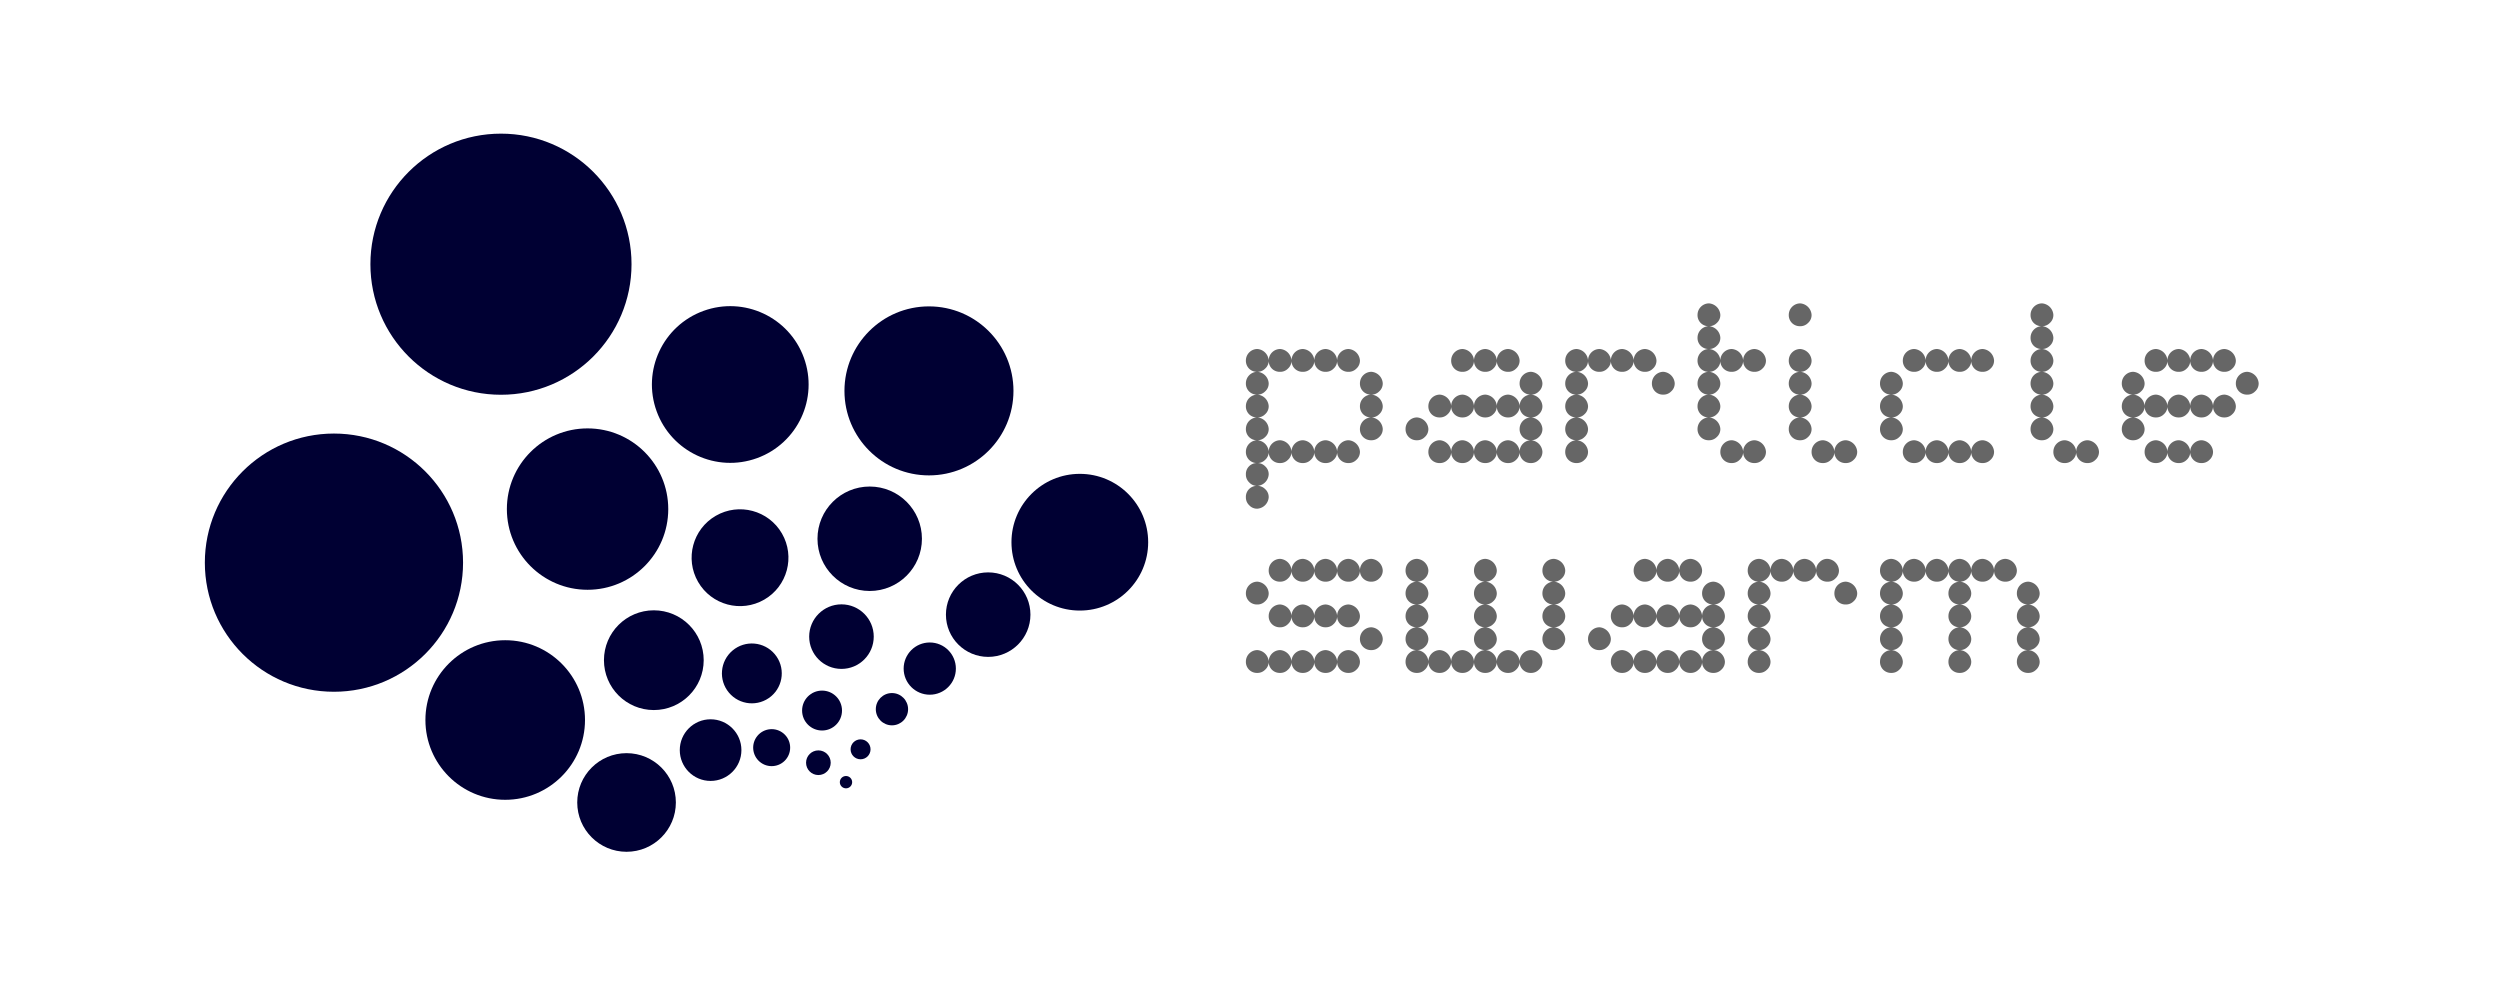 <svg xmlns="http://www.w3.org/2000/svg" viewBox="0 0 274 108"><title>Logo full</title><g id="Layer_2" data-name="Layer 2"><g id="Layer_1-2" data-name="Layer 1"><circle cx="118.348" cy="59.426" r="7.492" fill="#003"/><circle cx="101.814" cy="42.841" r="9.262" fill="#003"/><circle cx="108.305" cy="67.364" r="4.631" fill="#003"/><circle cx="54.906" cy="28.957" r="14.309" fill="#003"/><circle cx="80.037" cy="42.142" r="8.586" transform="translate(-9.587 29.916) rotate(-20)" fill="#003"/><circle cx="95.32" cy="59.048" r="5.724" fill="#003"/><circle cx="101.902" cy="73.278" r="2.862" fill="#003"/><circle cx="36.601" cy="61.667" r="14.15" fill="#003"/><circle cx="64.397" cy="55.796" r="8.844" fill="#003"/><circle cx="81.107" cy="61.124" r="5.306" transform="translate(-19.696 48.743) rotate(-30)" fill="#003"/><circle cx="92.224" cy="69.774" r="3.538" fill="#003"/><circle cx="97.758" cy="77.728" r="1.769" fill="#003"/><circle cx="55.371" cy="78.913" r="8.745" fill="#003"/><circle cx="71.659" cy="72.356" r="5.466" fill="#003"/><circle cx="82.402" cy="73.806" r="3.28" transform="translate(-28.163 70.234) rotate(-40)" fill="#003"/><circle cx="90.097" cy="77.877" r="2.187" fill="#003"/><circle cx="94.318" cy="82.125" r="1.093" fill="#003"/><circle cx="68.67" cy="87.951" r="5.405" fill="#003"/><circle cx="77.881" cy="82.212" r="3.378" fill="#003"/><circle cx="84.575" cy="81.942" r="2.027" transform="translate(-32.56 94.059) rotate(-50)" fill="#003"/><circle cx="89.695" cy="83.594" r="1.351" fill="#003"/><circle cx="92.721" cy="85.726" r="0.676" fill="#003"/><path d="M136.9,40.4a1.215,1.215,0,0,1-.351-.9,1.266,1.266,0,0,1,1.25-1.25,1.346,1.346,0,0,1,1.25,1.25,1.154,1.154,0,0,1-.391.9,1.166,1.166,0,0,1-.859.352A1.216,1.216,0,0,1,136.9,40.4Zm0,2.5a1.215,1.215,0,0,1-.351-.9,1.266,1.266,0,0,1,1.25-1.25,1.346,1.346,0,0,1,1.25,1.25,1.154,1.154,0,0,1-.391.9,1.166,1.166,0,0,1-.859.352A1.216,1.216,0,0,1,136.9,42.9Zm0,2.5a1.215,1.215,0,0,1-.351-.9,1.266,1.266,0,0,1,1.25-1.25,1.346,1.346,0,0,1,1.25,1.25,1.154,1.154,0,0,1-.391.9,1.166,1.166,0,0,1-.859.352A1.216,1.216,0,0,1,136.9,45.4Zm0,2.5a1.215,1.215,0,0,1-.351-.9,1.266,1.266,0,0,1,1.25-1.25,1.346,1.346,0,0,1,1.25,1.25,1.154,1.154,0,0,1-.391.9,1.166,1.166,0,0,1-.859.352A1.216,1.216,0,0,1,136.9,47.9Zm0,2.5a1.215,1.215,0,0,1-.351-.9,1.266,1.266,0,0,1,1.25-1.25,1.346,1.346,0,0,1,1.25,1.25,1.154,1.154,0,0,1-.391.9,1.166,1.166,0,0,1-.859.352A1.216,1.216,0,0,1,136.9,50.4Zm0,2.461a1.169,1.169,0,0,1-.351-.859,1.2,1.2,0,0,1,1.25-1.25,1.166,1.166,0,0,1,.859.352,1.154,1.154,0,0,1,.391.9,1.346,1.346,0,0,1-1.25,1.25A1.158,1.158,0,0,1,136.9,52.859Zm0,2.5a1.169,1.169,0,0,1-.351-.859,1.2,1.2,0,0,1,1.25-1.25,1.166,1.166,0,0,1,.859.352,1.154,1.154,0,0,1,.391.9,1.346,1.346,0,0,1-1.25,1.25A1.158,1.158,0,0,1,136.9,55.359ZM139.4,40.4a1.215,1.215,0,0,1-.351-.9,1.266,1.266,0,0,1,1.25-1.25,1.346,1.346,0,0,1,1.25,1.25,1.154,1.154,0,0,1-.391.9,1.166,1.166,0,0,1-.859.352A1.216,1.216,0,0,1,139.4,40.4Zm0,10a1.215,1.215,0,0,1-.351-.9,1.266,1.266,0,0,1,1.25-1.25,1.346,1.346,0,0,1,1.25,1.25,1.154,1.154,0,0,1-.391.9,1.166,1.166,0,0,1-.859.352A1.216,1.216,0,0,1,139.4,50.4Zm2.5-10a1.215,1.215,0,0,1-.351-.9,1.266,1.266,0,0,1,1.25-1.25,1.346,1.346,0,0,1,1.25,1.25,1.154,1.154,0,0,1-.391.9,1.166,1.166,0,0,1-.859.352A1.216,1.216,0,0,1,141.9,40.4Zm0,10a1.215,1.215,0,0,1-.351-.9,1.266,1.266,0,0,1,1.25-1.25,1.346,1.346,0,0,1,1.25,1.25,1.154,1.154,0,0,1-.391.9,1.166,1.166,0,0,1-.859.352A1.216,1.216,0,0,1,141.9,50.4Zm2.5-10a1.215,1.215,0,0,1-.351-.9,1.266,1.266,0,0,1,1.25-1.25,1.346,1.346,0,0,1,1.25,1.25,1.154,1.154,0,0,1-.391.9,1.166,1.166,0,0,1-.859.352A1.216,1.216,0,0,1,144.4,40.4Zm0,10a1.215,1.215,0,0,1-.351-.9,1.266,1.266,0,0,1,1.25-1.25,1.346,1.346,0,0,1,1.25,1.25,1.154,1.154,0,0,1-.391.9,1.166,1.166,0,0,1-.859.352A1.216,1.216,0,0,1,144.4,50.4Zm2.5-10a1.215,1.215,0,0,1-.351-.9,1.266,1.266,0,0,1,1.25-1.25,1.346,1.346,0,0,1,1.25,1.25,1.154,1.154,0,0,1-.391.9,1.166,1.166,0,0,1-.859.352A1.216,1.216,0,0,1,146.9,40.4Zm0,10a1.215,1.215,0,0,1-.351-.9,1.266,1.266,0,0,1,1.25-1.25,1.346,1.346,0,0,1,1.25,1.25,1.154,1.154,0,0,1-.391.9,1.166,1.166,0,0,1-.859.352A1.216,1.216,0,0,1,146.9,50.4Zm2.5-7.5a1.215,1.215,0,0,1-.351-.9,1.266,1.266,0,0,1,1.25-1.25,1.346,1.346,0,0,1,1.25,1.25,1.154,1.154,0,0,1-.391.9,1.166,1.166,0,0,1-.859.352A1.216,1.216,0,0,1,149.4,42.9Zm0,2.5a1.215,1.215,0,0,1-.351-.9,1.266,1.266,0,0,1,1.25-1.25,1.346,1.346,0,0,1,1.25,1.25,1.154,1.154,0,0,1-.391.9,1.166,1.166,0,0,1-.859.352A1.216,1.216,0,0,1,149.4,45.4Zm0,2.5a1.215,1.215,0,0,1-.351-.9,1.266,1.266,0,0,1,1.25-1.25,1.346,1.346,0,0,1,1.25,1.25,1.154,1.154,0,0,1-.391.9,1.166,1.166,0,0,1-.859.352A1.216,1.216,0,0,1,149.4,47.9Z" fill="#666"/><path d="M154.4,47.9a1.215,1.215,0,0,1-.351-.9,1.266,1.266,0,0,1,1.25-1.25,1.346,1.346,0,0,1,1.25,1.25,1.154,1.154,0,0,1-.391.9,1.166,1.166,0,0,1-.859.352A1.216,1.216,0,0,1,154.4,47.9Zm2.5-2.5a1.215,1.215,0,0,1-.351-.9,1.266,1.266,0,0,1,1.25-1.25,1.346,1.346,0,0,1,1.25,1.25,1.154,1.154,0,0,1-.391.9,1.166,1.166,0,0,1-.859.352A1.216,1.216,0,0,1,156.9,45.4Zm0,5a1.215,1.215,0,0,1-.351-.9,1.266,1.266,0,0,1,1.25-1.25,1.346,1.346,0,0,1,1.25,1.25,1.154,1.154,0,0,1-.391.9,1.166,1.166,0,0,1-.859.352A1.216,1.216,0,0,1,156.9,50.4Zm2.5-10a1.215,1.215,0,0,1-.351-.9,1.266,1.266,0,0,1,1.25-1.25,1.346,1.346,0,0,1,1.25,1.25,1.154,1.154,0,0,1-.391.9,1.166,1.166,0,0,1-.859.352A1.216,1.216,0,0,1,159.4,40.4Zm0,5a1.215,1.215,0,0,1-.351-.9,1.266,1.266,0,0,1,1.25-1.25,1.346,1.346,0,0,1,1.25,1.25,1.154,1.154,0,0,1-.391.9,1.166,1.166,0,0,1-.859.352A1.216,1.216,0,0,1,159.4,45.4Zm0,5a1.215,1.215,0,0,1-.351-.9,1.266,1.266,0,0,1,1.25-1.25,1.346,1.346,0,0,1,1.25,1.25,1.154,1.154,0,0,1-.391.9,1.166,1.166,0,0,1-.859.352A1.216,1.216,0,0,1,159.4,50.4Zm2.5-10a1.215,1.215,0,0,1-.351-.9,1.266,1.266,0,0,1,1.25-1.25,1.346,1.346,0,0,1,1.25,1.25,1.154,1.154,0,0,1-.391.9,1.166,1.166,0,0,1-.859.352A1.216,1.216,0,0,1,161.9,40.4Zm0,5a1.215,1.215,0,0,1-.351-.9,1.266,1.266,0,0,1,1.25-1.25,1.346,1.346,0,0,1,1.25,1.25,1.154,1.154,0,0,1-.391.9,1.166,1.166,0,0,1-.859.352A1.216,1.216,0,0,1,161.9,45.4Zm0,5a1.215,1.215,0,0,1-.351-.9,1.266,1.266,0,0,1,1.25-1.25,1.346,1.346,0,0,1,1.25,1.25,1.154,1.154,0,0,1-.391.9,1.166,1.166,0,0,1-.859.352A1.216,1.216,0,0,1,161.9,50.4Zm2.5-10a1.215,1.215,0,0,1-.351-.9,1.266,1.266,0,0,1,1.25-1.25,1.346,1.346,0,0,1,1.25,1.25,1.154,1.154,0,0,1-.391.9,1.166,1.166,0,0,1-.859.352A1.216,1.216,0,0,1,164.4,40.4Zm0,5a1.215,1.215,0,0,1-.351-.9,1.266,1.266,0,0,1,1.25-1.25,1.346,1.346,0,0,1,1.25,1.25,1.154,1.154,0,0,1-.391.9,1.166,1.166,0,0,1-.859.352A1.216,1.216,0,0,1,164.4,45.4Zm0,5a1.215,1.215,0,0,1-.351-.9,1.266,1.266,0,0,1,1.25-1.25,1.346,1.346,0,0,1,1.25,1.25,1.154,1.154,0,0,1-.391.9,1.166,1.166,0,0,1-.859.352A1.216,1.216,0,0,1,164.4,50.4Zm2.5-7.5a1.215,1.215,0,0,1-.351-.9,1.266,1.266,0,0,1,1.25-1.25,1.346,1.346,0,0,1,1.25,1.25,1.154,1.154,0,0,1-.391.9,1.166,1.166,0,0,1-.859.352A1.216,1.216,0,0,1,166.9,42.9Zm0,2.5a1.215,1.215,0,0,1-.351-.9,1.266,1.266,0,0,1,1.25-1.25,1.346,1.346,0,0,1,1.25,1.25,1.154,1.154,0,0,1-.391.9,1.166,1.166,0,0,1-.859.352A1.216,1.216,0,0,1,166.9,45.4Zm0,2.5a1.215,1.215,0,0,1-.351-.9,1.266,1.266,0,0,1,1.25-1.25,1.346,1.346,0,0,1,1.25,1.25,1.154,1.154,0,0,1-.391.9,1.166,1.166,0,0,1-.859.352A1.216,1.216,0,0,1,166.9,47.9Zm0,2.5a1.215,1.215,0,0,1-.351-.9,1.266,1.266,0,0,1,1.25-1.25,1.346,1.346,0,0,1,1.25,1.25,1.154,1.154,0,0,1-.391.9,1.166,1.166,0,0,1-.859.352A1.216,1.216,0,0,1,166.9,50.4Z" fill="#666"/><path d="M171.9,40.4a1.215,1.215,0,0,1-.351-.9,1.266,1.266,0,0,1,1.25-1.25,1.346,1.346,0,0,1,1.25,1.25,1.154,1.154,0,0,1-.391.9,1.166,1.166,0,0,1-.859.352A1.216,1.216,0,0,1,171.9,40.4Zm0,2.5a1.215,1.215,0,0,1-.351-.9,1.266,1.266,0,0,1,1.25-1.25,1.346,1.346,0,0,1,1.25,1.25,1.154,1.154,0,0,1-.391.9,1.166,1.166,0,0,1-.859.352A1.216,1.216,0,0,1,171.9,42.9Zm0,2.5a1.215,1.215,0,0,1-.351-.9,1.266,1.266,0,0,1,1.25-1.25,1.346,1.346,0,0,1,1.25,1.25,1.154,1.154,0,0,1-.391.9,1.166,1.166,0,0,1-.859.352A1.216,1.216,0,0,1,171.9,45.4Zm0,2.5a1.215,1.215,0,0,1-.351-.9,1.266,1.266,0,0,1,1.25-1.25,1.346,1.346,0,0,1,1.25,1.25,1.154,1.154,0,0,1-.391.9,1.166,1.166,0,0,1-.859.352A1.216,1.216,0,0,1,171.9,47.9Zm0,2.5a1.215,1.215,0,0,1-.351-.9,1.266,1.266,0,0,1,1.25-1.25,1.346,1.346,0,0,1,1.25,1.25,1.154,1.154,0,0,1-.391.9,1.166,1.166,0,0,1-.859.352A1.216,1.216,0,0,1,171.9,50.4Zm2.5-10a1.215,1.215,0,0,1-.351-.9,1.266,1.266,0,0,1,1.25-1.25,1.346,1.346,0,0,1,1.25,1.25,1.154,1.154,0,0,1-.391.9,1.166,1.166,0,0,1-.859.352A1.216,1.216,0,0,1,174.4,40.4Zm2.5,0a1.215,1.215,0,0,1-.351-.9,1.266,1.266,0,0,1,1.25-1.25,1.346,1.346,0,0,1,1.25,1.25,1.154,1.154,0,0,1-.391.9,1.166,1.166,0,0,1-.859.352A1.216,1.216,0,0,1,176.9,40.4Zm2.5,0a1.215,1.215,0,0,1-.351-.9,1.266,1.266,0,0,1,1.25-1.25,1.346,1.346,0,0,1,1.25,1.25,1.154,1.154,0,0,1-.391.9,1.166,1.166,0,0,1-.859.352A1.216,1.216,0,0,1,179.4,40.4Zm2,2.5a1.215,1.215,0,0,1-.351-.9,1.266,1.266,0,0,1,1.25-1.25,1.346,1.346,0,0,1,1.25,1.25,1.154,1.154,0,0,1-.391.9,1.166,1.166,0,0,1-.859.352A1.216,1.216,0,0,1,181.4,42.9Z" fill="#666"/><path d="M186.4,35.4a1.215,1.215,0,0,1-.351-.9,1.266,1.266,0,0,1,1.25-1.25,1.346,1.346,0,0,1,1.25,1.25,1.154,1.154,0,0,1-.391.9,1.166,1.166,0,0,1-.859.352A1.216,1.216,0,0,1,186.4,35.4Zm0,2.5a1.215,1.215,0,0,1-.351-.9,1.266,1.266,0,0,1,1.25-1.25,1.346,1.346,0,0,1,1.25,1.25,1.154,1.154,0,0,1-.391.9,1.166,1.166,0,0,1-.859.352A1.216,1.216,0,0,1,186.4,37.9Zm0,2.5a1.215,1.215,0,0,1-.351-.9,1.266,1.266,0,0,1,1.25-1.25,1.346,1.346,0,0,1,1.25,1.25,1.154,1.154,0,0,1-.391.9,1.166,1.166,0,0,1-.859.352A1.216,1.216,0,0,1,186.4,40.4Zm0,2.5a1.215,1.215,0,0,1-.351-.9,1.266,1.266,0,0,1,1.25-1.25,1.346,1.346,0,0,1,1.25,1.25,1.154,1.154,0,0,1-.391.9,1.166,1.166,0,0,1-.859.352A1.216,1.216,0,0,1,186.4,42.9Zm0,2.5a1.215,1.215,0,0,1-.351-.9,1.266,1.266,0,0,1,1.25-1.25,1.346,1.346,0,0,1,1.25,1.25,1.154,1.154,0,0,1-.391.9,1.166,1.166,0,0,1-.859.352A1.216,1.216,0,0,1,186.4,45.4Zm0,2.5a1.215,1.215,0,0,1-.351-.9,1.266,1.266,0,0,1,1.25-1.25,1.346,1.346,0,0,1,1.25,1.25,1.154,1.154,0,0,1-.391.9,1.166,1.166,0,0,1-.859.352A1.216,1.216,0,0,1,186.4,47.9Zm2.5-7.5a1.215,1.215,0,0,1-.351-.9,1.266,1.266,0,0,1,1.25-1.25,1.346,1.346,0,0,1,1.25,1.25,1.154,1.154,0,0,1-.391.9,1.166,1.166,0,0,1-.859.352A1.216,1.216,0,0,1,188.9,40.4Zm0,10a1.215,1.215,0,0,1-.351-.9,1.266,1.266,0,0,1,1.25-1.25,1.346,1.346,0,0,1,1.25,1.25,1.154,1.154,0,0,1-.391.9,1.166,1.166,0,0,1-.859.352A1.216,1.216,0,0,1,188.9,50.4Zm2.5-10a1.215,1.215,0,0,1-.351-.9,1.266,1.266,0,0,1,1.25-1.25,1.346,1.346,0,0,1,1.25,1.25,1.154,1.154,0,0,1-.391.9,1.166,1.166,0,0,1-.859.352A1.216,1.216,0,0,1,191.4,40.4Zm0,10a1.215,1.215,0,0,1-.351-.9,1.266,1.266,0,0,1,1.25-1.25,1.346,1.346,0,0,1,1.25,1.25,1.154,1.154,0,0,1-.391.9,1.166,1.166,0,0,1-.859.352A1.216,1.216,0,0,1,191.4,50.4Z" fill="#666"/><path d="M196.4,35.4a1.215,1.215,0,0,1-.351-.9,1.266,1.266,0,0,1,1.25-1.25,1.346,1.346,0,0,1,1.25,1.25,1.154,1.154,0,0,1-.391.9,1.166,1.166,0,0,1-.859.352A1.216,1.216,0,0,1,196.4,35.4Zm0,5a1.215,1.215,0,0,1-.351-.9,1.266,1.266,0,0,1,1.25-1.25,1.346,1.346,0,0,1,1.25,1.25,1.154,1.154,0,0,1-.391.9,1.166,1.166,0,0,1-.859.352A1.216,1.216,0,0,1,196.4,40.4Zm0,2.5a1.215,1.215,0,0,1-.351-.9,1.266,1.266,0,0,1,1.25-1.25,1.346,1.346,0,0,1,1.25,1.25,1.154,1.154,0,0,1-.391.9,1.166,1.166,0,0,1-.859.352A1.216,1.216,0,0,1,196.4,42.9Zm0,2.5a1.215,1.215,0,0,1-.351-.9,1.266,1.266,0,0,1,1.25-1.25,1.346,1.346,0,0,1,1.25,1.25,1.154,1.154,0,0,1-.391.9,1.166,1.166,0,0,1-.859.352A1.216,1.216,0,0,1,196.4,45.4Zm0,2.5a1.215,1.215,0,0,1-.351-.9,1.266,1.266,0,0,1,1.25-1.25,1.346,1.346,0,0,1,1.25,1.25,1.154,1.154,0,0,1-.391.9,1.166,1.166,0,0,1-.859.352A1.216,1.216,0,0,1,196.4,47.9Zm2.5,2.5a1.215,1.215,0,0,1-.351-.9,1.266,1.266,0,0,1,1.25-1.25,1.346,1.346,0,0,1,1.25,1.25,1.154,1.154,0,0,1-.391.9,1.166,1.166,0,0,1-.859.352A1.216,1.216,0,0,1,198.9,50.4Zm2.5,0a1.215,1.215,0,0,1-.351-.9,1.266,1.266,0,0,1,1.25-1.25,1.346,1.346,0,0,1,1.25,1.25,1.154,1.154,0,0,1-.391.9,1.166,1.166,0,0,1-.859.352A1.216,1.216,0,0,1,201.4,50.4Z" fill="#666"/><path d="M206.4,42.9a1.215,1.215,0,0,1-.351-.9,1.266,1.266,0,0,1,1.25-1.25,1.346,1.346,0,0,1,1.25,1.25,1.154,1.154,0,0,1-.391.9,1.166,1.166,0,0,1-.859.352A1.216,1.216,0,0,1,206.4,42.9Zm0,2.5a1.215,1.215,0,0,1-.351-.9,1.266,1.266,0,0,1,1.25-1.25,1.346,1.346,0,0,1,1.25,1.25,1.154,1.154,0,0,1-.391.9,1.166,1.166,0,0,1-.859.352A1.216,1.216,0,0,1,206.4,45.4Zm0,2.5a1.215,1.215,0,0,1-.351-.9,1.266,1.266,0,0,1,1.25-1.25,1.346,1.346,0,0,1,1.25,1.25,1.154,1.154,0,0,1-.391.9,1.166,1.166,0,0,1-.859.352A1.216,1.216,0,0,1,206.4,47.9Zm2.5-7.5a1.215,1.215,0,0,1-.351-.9,1.266,1.266,0,0,1,1.25-1.25,1.346,1.346,0,0,1,1.25,1.25,1.154,1.154,0,0,1-.391.9,1.166,1.166,0,0,1-.859.352A1.216,1.216,0,0,1,208.9,40.4Zm0,10a1.215,1.215,0,0,1-.351-.9,1.266,1.266,0,0,1,1.25-1.25,1.346,1.346,0,0,1,1.25,1.25,1.154,1.154,0,0,1-.391.9,1.166,1.166,0,0,1-.859.352A1.216,1.216,0,0,1,208.9,50.4Zm2.5-10a1.215,1.215,0,0,1-.351-.9,1.266,1.266,0,0,1,1.25-1.25,1.346,1.346,0,0,1,1.25,1.25,1.154,1.154,0,0,1-.391.9,1.166,1.166,0,0,1-.859.352A1.216,1.216,0,0,1,211.4,40.4Zm0,10a1.215,1.215,0,0,1-.351-.9,1.266,1.266,0,0,1,1.25-1.25,1.346,1.346,0,0,1,1.25,1.25,1.154,1.154,0,0,1-.391.9,1.166,1.166,0,0,1-.859.352A1.216,1.216,0,0,1,211.4,50.4Zm2.5-10a1.215,1.215,0,0,1-.351-.9,1.266,1.266,0,0,1,1.25-1.25,1.346,1.346,0,0,1,1.25,1.25,1.154,1.154,0,0,1-.391.9,1.166,1.166,0,0,1-.859.352A1.216,1.216,0,0,1,213.9,40.4Zm0,10a1.215,1.215,0,0,1-.351-.9,1.266,1.266,0,0,1,1.25-1.25,1.346,1.346,0,0,1,1.25,1.25,1.154,1.154,0,0,1-.391.9,1.166,1.166,0,0,1-.859.352A1.216,1.216,0,0,1,213.9,50.4Zm2.5-10a1.215,1.215,0,0,1-.351-.9,1.266,1.266,0,0,1,1.25-1.25,1.346,1.346,0,0,1,1.25,1.25,1.154,1.154,0,0,1-.391.9,1.166,1.166,0,0,1-.859.352A1.216,1.216,0,0,1,216.4,40.4Zm0,10a1.215,1.215,0,0,1-.351-.9,1.266,1.266,0,0,1,1.25-1.25,1.346,1.346,0,0,1,1.25,1.25,1.154,1.154,0,0,1-.391.9,1.166,1.166,0,0,1-.859.352A1.216,1.216,0,0,1,216.4,50.4Z" fill="#666"/><path d="M222.9,35.4a1.215,1.215,0,0,1-.351-.9,1.266,1.266,0,0,1,1.25-1.25,1.346,1.346,0,0,1,1.25,1.25,1.154,1.154,0,0,1-.391.9,1.166,1.166,0,0,1-.859.352A1.216,1.216,0,0,1,222.9,35.4Zm0,2.5a1.215,1.215,0,0,1-.351-.9,1.266,1.266,0,0,1,1.25-1.25,1.346,1.346,0,0,1,1.25,1.25,1.154,1.154,0,0,1-.391.9,1.166,1.166,0,0,1-.859.352A1.216,1.216,0,0,1,222.9,37.9Zm0,2.5a1.215,1.215,0,0,1-.351-.9,1.266,1.266,0,0,1,1.25-1.25,1.346,1.346,0,0,1,1.25,1.25,1.154,1.154,0,0,1-.391.9,1.166,1.166,0,0,1-.859.352A1.216,1.216,0,0,1,222.9,40.4Zm0,2.5a1.215,1.215,0,0,1-.351-.9,1.266,1.266,0,0,1,1.25-1.25,1.346,1.346,0,0,1,1.25,1.25,1.154,1.154,0,0,1-.391.9,1.166,1.166,0,0,1-.859.352A1.216,1.216,0,0,1,222.9,42.9Zm0,2.5a1.215,1.215,0,0,1-.351-.9,1.266,1.266,0,0,1,1.25-1.25,1.346,1.346,0,0,1,1.25,1.25,1.154,1.154,0,0,1-.391.9,1.166,1.166,0,0,1-.859.352A1.216,1.216,0,0,1,222.9,45.4Zm0,2.5a1.215,1.215,0,0,1-.351-.9,1.266,1.266,0,0,1,1.25-1.25,1.346,1.346,0,0,1,1.25,1.25,1.154,1.154,0,0,1-.391.9,1.166,1.166,0,0,1-.859.352A1.216,1.216,0,0,1,222.9,47.9Zm2.5,2.5a1.215,1.215,0,0,1-.351-.9,1.266,1.266,0,0,1,1.25-1.25,1.346,1.346,0,0,1,1.25,1.25,1.154,1.154,0,0,1-.391.9,1.166,1.166,0,0,1-.859.352A1.216,1.216,0,0,1,225.4,50.4Zm2.5,0a1.215,1.215,0,0,1-.351-.9,1.266,1.266,0,0,1,1.25-1.25,1.346,1.346,0,0,1,1.25,1.25,1.154,1.154,0,0,1-.391.9,1.166,1.166,0,0,1-.859.352A1.216,1.216,0,0,1,227.9,50.4Z" fill="#666"/><path d="M232.9,42.9a1.215,1.215,0,0,1-.351-.9,1.266,1.266,0,0,1,1.25-1.25,1.346,1.346,0,0,1,1.25,1.25,1.154,1.154,0,0,1-.391.9,1.166,1.166,0,0,1-.859.352A1.216,1.216,0,0,1,232.9,42.9Zm0,2.5a1.215,1.215,0,0,1-.351-.9,1.266,1.266,0,0,1,1.25-1.25,1.346,1.346,0,0,1,1.25,1.25,1.154,1.154,0,0,1-.391.9,1.166,1.166,0,0,1-.859.352A1.216,1.216,0,0,1,232.9,45.4Zm0,2.5a1.215,1.215,0,0,1-.351-.9,1.266,1.266,0,0,1,1.25-1.25,1.346,1.346,0,0,1,1.25,1.25,1.154,1.154,0,0,1-.391.9,1.166,1.166,0,0,1-.859.352A1.216,1.216,0,0,1,232.9,47.9Zm2.5-7.5a1.215,1.215,0,0,1-.351-.9,1.266,1.266,0,0,1,1.25-1.25,1.346,1.346,0,0,1,1.25,1.25,1.154,1.154,0,0,1-.391.9,1.166,1.166,0,0,1-.859.352A1.216,1.216,0,0,1,235.4,40.4Zm0,5a1.215,1.215,0,0,1-.351-.9,1.266,1.266,0,0,1,1.25-1.25,1.346,1.346,0,0,1,1.25,1.25,1.154,1.154,0,0,1-.391.9,1.166,1.166,0,0,1-.859.352A1.216,1.216,0,0,1,235.4,45.4Zm0,5a1.215,1.215,0,0,1-.351-.9,1.266,1.266,0,0,1,1.25-1.25,1.346,1.346,0,0,1,1.25,1.25,1.154,1.154,0,0,1-.391.9,1.166,1.166,0,0,1-.859.352A1.216,1.216,0,0,1,235.4,50.4Zm2.5-10a1.215,1.215,0,0,1-.351-.9,1.266,1.266,0,0,1,1.25-1.25,1.346,1.346,0,0,1,1.25,1.25,1.154,1.154,0,0,1-.391.9,1.166,1.166,0,0,1-.859.352A1.216,1.216,0,0,1,237.9,40.4Zm0,5a1.215,1.215,0,0,1-.351-.9,1.266,1.266,0,0,1,1.25-1.25,1.346,1.346,0,0,1,1.25,1.25,1.154,1.154,0,0,1-.391.9,1.166,1.166,0,0,1-.859.352A1.216,1.216,0,0,1,237.9,45.4Zm0,5a1.215,1.215,0,0,1-.351-.9,1.266,1.266,0,0,1,1.25-1.25,1.346,1.346,0,0,1,1.25,1.25,1.154,1.154,0,0,1-.391.9,1.166,1.166,0,0,1-.859.352A1.216,1.216,0,0,1,237.9,50.4Zm2.5-10a1.215,1.215,0,0,1-.351-.9,1.266,1.266,0,0,1,1.25-1.25,1.346,1.346,0,0,1,1.25,1.25,1.154,1.154,0,0,1-.391.9,1.166,1.166,0,0,1-.859.352A1.216,1.216,0,0,1,240.4,40.4Zm0,5a1.215,1.215,0,0,1-.351-.9,1.266,1.266,0,0,1,1.25-1.25,1.346,1.346,0,0,1,1.25,1.25,1.154,1.154,0,0,1-.391.9,1.166,1.166,0,0,1-.859.352A1.216,1.216,0,0,1,240.4,45.4Zm0,5a1.215,1.215,0,0,1-.351-.9,1.266,1.266,0,0,1,1.25-1.25,1.346,1.346,0,0,1,1.25,1.25,1.154,1.154,0,0,1-.391.9,1.166,1.166,0,0,1-.859.352A1.216,1.216,0,0,1,240.4,50.4Zm2.5-10a1.215,1.215,0,0,1-.351-.9,1.266,1.266,0,0,1,1.25-1.25,1.346,1.346,0,0,1,1.25,1.25,1.154,1.154,0,0,1-.391.9,1.166,1.166,0,0,1-.859.352A1.216,1.216,0,0,1,242.9,40.4Zm0,5a1.215,1.215,0,0,1-.351-.9,1.266,1.266,0,0,1,1.25-1.25,1.346,1.346,0,0,1,1.25,1.25,1.154,1.154,0,0,1-.391.9,1.166,1.166,0,0,1-.859.352A1.216,1.216,0,0,1,242.9,45.4Zm2.5-2.5a1.215,1.215,0,0,1-.351-.9,1.266,1.266,0,0,1,1.25-1.25,1.346,1.346,0,0,1,1.25,1.25,1.154,1.154,0,0,1-.391.9,1.166,1.166,0,0,1-.859.352A1.216,1.216,0,0,1,245.4,42.9Z" fill="#666"/><path d="M136.9,65.9a1.215,1.215,0,0,1-.351-.9,1.266,1.266,0,0,1,1.25-1.25,1.346,1.346,0,0,1,1.25,1.25,1.154,1.154,0,0,1-.391.9,1.166,1.166,0,0,1-.859.352A1.216,1.216,0,0,1,136.9,65.9Zm0,7.5a1.215,1.215,0,0,1-.351-.9,1.266,1.266,0,0,1,1.25-1.25,1.346,1.346,0,0,1,1.25,1.25,1.154,1.154,0,0,1-.391.9,1.166,1.166,0,0,1-.859.352A1.216,1.216,0,0,1,136.9,73.4Zm2.5-10a1.215,1.215,0,0,1-.351-.9,1.266,1.266,0,0,1,1.25-1.25,1.346,1.346,0,0,1,1.25,1.25,1.154,1.154,0,0,1-.391.9,1.166,1.166,0,0,1-.859.352A1.216,1.216,0,0,1,139.4,63.4Zm0,5a1.215,1.215,0,0,1-.351-.9,1.266,1.266,0,0,1,1.25-1.25,1.346,1.346,0,0,1,1.25,1.25,1.154,1.154,0,0,1-.391.9,1.166,1.166,0,0,1-.859.352A1.216,1.216,0,0,1,139.4,68.4Zm0,5a1.215,1.215,0,0,1-.351-.9,1.266,1.266,0,0,1,1.25-1.25,1.346,1.346,0,0,1,1.25,1.25,1.154,1.154,0,0,1-.391.9,1.166,1.166,0,0,1-.859.352A1.216,1.216,0,0,1,139.4,73.4Zm2.5-10a1.215,1.215,0,0,1-.351-.9,1.266,1.266,0,0,1,1.25-1.25,1.346,1.346,0,0,1,1.25,1.25,1.154,1.154,0,0,1-.391.9,1.166,1.166,0,0,1-.859.352A1.216,1.216,0,0,1,141.9,63.4Zm0,5a1.215,1.215,0,0,1-.351-.9,1.266,1.266,0,0,1,1.25-1.25,1.346,1.346,0,0,1,1.25,1.25,1.154,1.154,0,0,1-.391.9,1.166,1.166,0,0,1-.859.352A1.216,1.216,0,0,1,141.9,68.4Zm0,5a1.215,1.215,0,0,1-.351-.9,1.266,1.266,0,0,1,1.25-1.25,1.346,1.346,0,0,1,1.25,1.25,1.154,1.154,0,0,1-.391.9,1.166,1.166,0,0,1-.859.352A1.216,1.216,0,0,1,141.9,73.4Zm2.5-10a1.215,1.215,0,0,1-.351-.9,1.266,1.266,0,0,1,1.25-1.25,1.346,1.346,0,0,1,1.25,1.25,1.154,1.154,0,0,1-.391.9,1.166,1.166,0,0,1-.859.352A1.216,1.216,0,0,1,144.4,63.4Zm0,5a1.215,1.215,0,0,1-.351-.9,1.266,1.266,0,0,1,1.25-1.25,1.346,1.346,0,0,1,1.25,1.25,1.154,1.154,0,0,1-.391.9,1.166,1.166,0,0,1-.859.352A1.216,1.216,0,0,1,144.4,68.4Zm0,5a1.215,1.215,0,0,1-.351-.9,1.266,1.266,0,0,1,1.25-1.25,1.346,1.346,0,0,1,1.25,1.25,1.154,1.154,0,0,1-.391.9,1.166,1.166,0,0,1-.859.352A1.216,1.216,0,0,1,144.4,73.4Zm2.5-10a1.215,1.215,0,0,1-.351-.9,1.266,1.266,0,0,1,1.25-1.25,1.346,1.346,0,0,1,1.25,1.25,1.154,1.154,0,0,1-.391.9,1.166,1.166,0,0,1-.859.352A1.216,1.216,0,0,1,146.9,63.4Zm0,5a1.215,1.215,0,0,1-.351-.9,1.266,1.266,0,0,1,1.25-1.25,1.346,1.346,0,0,1,1.25,1.25,1.154,1.154,0,0,1-.391.9,1.166,1.166,0,0,1-.859.352A1.216,1.216,0,0,1,146.9,68.4Zm0,5a1.215,1.215,0,0,1-.351-.9,1.266,1.266,0,0,1,1.25-1.25,1.346,1.346,0,0,1,1.25,1.25,1.154,1.154,0,0,1-.391.9,1.166,1.166,0,0,1-.859.352A1.216,1.216,0,0,1,146.9,73.4Zm2.5-10a1.215,1.215,0,0,1-.351-.9,1.266,1.266,0,0,1,1.25-1.25,1.346,1.346,0,0,1,1.25,1.25,1.154,1.154,0,0,1-.391.9,1.166,1.166,0,0,1-.859.352A1.216,1.216,0,0,1,149.4,63.4Zm0,7.5a1.215,1.215,0,0,1-.351-.9,1.266,1.266,0,0,1,1.25-1.25,1.346,1.346,0,0,1,1.25,1.25,1.154,1.154,0,0,1-.391.9,1.166,1.166,0,0,1-.859.352A1.216,1.216,0,0,1,149.4,70.9Z" fill="#666"/><path d="M154.4,63.4a1.215,1.215,0,0,1-.351-.9,1.266,1.266,0,0,1,1.25-1.25,1.346,1.346,0,0,1,1.25,1.25,1.154,1.154,0,0,1-.391.9,1.166,1.166,0,0,1-.859.352A1.216,1.216,0,0,1,154.4,63.4Zm0,2.5a1.215,1.215,0,0,1-.351-.9,1.266,1.266,0,0,1,1.25-1.25,1.346,1.346,0,0,1,1.25,1.25,1.154,1.154,0,0,1-.391.9,1.166,1.166,0,0,1-.859.352A1.216,1.216,0,0,1,154.4,65.9Zm0,2.5a1.215,1.215,0,0,1-.351-.9,1.266,1.266,0,0,1,1.25-1.25,1.346,1.346,0,0,1,1.25,1.25,1.154,1.154,0,0,1-.391.9,1.166,1.166,0,0,1-.859.352A1.216,1.216,0,0,1,154.4,68.4Zm0,2.5a1.215,1.215,0,0,1-.351-.9,1.266,1.266,0,0,1,1.25-1.25,1.346,1.346,0,0,1,1.25,1.25,1.154,1.154,0,0,1-.391.9,1.166,1.166,0,0,1-.859.352A1.216,1.216,0,0,1,154.4,70.9Zm0,2.5a1.215,1.215,0,0,1-.351-.9,1.266,1.266,0,0,1,1.25-1.25,1.346,1.346,0,0,1,1.25,1.25,1.154,1.154,0,0,1-.391.9,1.166,1.166,0,0,1-.859.352A1.216,1.216,0,0,1,154.4,73.4Zm2.5,0a1.215,1.215,0,0,1-.351-.9,1.266,1.266,0,0,1,1.25-1.25,1.346,1.346,0,0,1,1.25,1.25,1.154,1.154,0,0,1-.391.9,1.166,1.166,0,0,1-.859.352A1.216,1.216,0,0,1,156.9,73.4Zm2.5,0a1.215,1.215,0,0,1-.351-.9,1.266,1.266,0,0,1,1.25-1.25,1.346,1.346,0,0,1,1.25,1.25,1.154,1.154,0,0,1-.391.9,1.166,1.166,0,0,1-.859.352A1.216,1.216,0,0,1,159.4,73.4Zm2.5-10a1.215,1.215,0,0,1-.351-.9,1.266,1.266,0,0,1,1.25-1.25,1.346,1.346,0,0,1,1.25,1.25,1.154,1.154,0,0,1-.391.9,1.166,1.166,0,0,1-.859.352A1.216,1.216,0,0,1,161.9,63.4Zm0,2.5a1.215,1.215,0,0,1-.351-.9,1.266,1.266,0,0,1,1.25-1.25,1.346,1.346,0,0,1,1.25,1.25,1.154,1.154,0,0,1-.391.9,1.166,1.166,0,0,1-.859.352A1.216,1.216,0,0,1,161.9,65.9Zm0,2.5a1.215,1.215,0,0,1-.351-.9,1.266,1.266,0,0,1,1.25-1.25,1.346,1.346,0,0,1,1.25,1.25,1.154,1.154,0,0,1-.391.9,1.166,1.166,0,0,1-.859.352A1.216,1.216,0,0,1,161.9,68.4Zm0,2.5a1.215,1.215,0,0,1-.351-.9,1.266,1.266,0,0,1,1.25-1.25,1.346,1.346,0,0,1,1.25,1.25,1.154,1.154,0,0,1-.391.9,1.166,1.166,0,0,1-.859.352A1.216,1.216,0,0,1,161.9,70.9Zm0,2.5a1.215,1.215,0,0,1-.351-.9,1.266,1.266,0,0,1,1.25-1.25,1.346,1.346,0,0,1,1.25,1.25,1.154,1.154,0,0,1-.391.9,1.166,1.166,0,0,1-.859.352A1.216,1.216,0,0,1,161.9,73.4Zm2.5,0a1.215,1.215,0,0,1-.351-.9,1.266,1.266,0,0,1,1.25-1.25,1.346,1.346,0,0,1,1.25,1.25,1.154,1.154,0,0,1-.391.9,1.166,1.166,0,0,1-.859.352A1.216,1.216,0,0,1,164.4,73.4Zm2.5,0a1.215,1.215,0,0,1-.351-.9,1.266,1.266,0,0,1,1.25-1.25,1.346,1.346,0,0,1,1.25,1.25,1.154,1.154,0,0,1-.391.9,1.166,1.166,0,0,1-.859.352A1.216,1.216,0,0,1,166.9,73.4Zm2.5-10a1.215,1.215,0,0,1-.351-.9,1.266,1.266,0,0,1,1.25-1.25,1.346,1.346,0,0,1,1.25,1.25,1.154,1.154,0,0,1-.391.9,1.166,1.166,0,0,1-.859.352A1.216,1.216,0,0,1,169.4,63.4Zm0,2.5a1.215,1.215,0,0,1-.351-.9,1.266,1.266,0,0,1,1.25-1.25,1.346,1.346,0,0,1,1.25,1.25,1.154,1.154,0,0,1-.391.9,1.166,1.166,0,0,1-.859.352A1.216,1.216,0,0,1,169.4,65.9Zm0,2.5a1.215,1.215,0,0,1-.351-.9,1.266,1.266,0,0,1,1.25-1.25,1.346,1.346,0,0,1,1.25,1.25,1.154,1.154,0,0,1-.391.9,1.166,1.166,0,0,1-.859.352A1.216,1.216,0,0,1,169.4,68.4Zm0,2.5a1.215,1.215,0,0,1-.351-.9,1.266,1.266,0,0,1,1.25-1.25,1.346,1.346,0,0,1,1.25,1.25,1.154,1.154,0,0,1-.391.9,1.166,1.166,0,0,1-.859.352A1.216,1.216,0,0,1,169.4,70.9Z" fill="#666"/><path d="M174.4,70.9a1.215,1.215,0,0,1-.351-.9,1.266,1.266,0,0,1,1.25-1.25,1.346,1.346,0,0,1,1.25,1.25,1.154,1.154,0,0,1-.391.9,1.166,1.166,0,0,1-.859.352A1.216,1.216,0,0,1,174.4,70.9Zm2.5-2.5a1.215,1.215,0,0,1-.351-.9,1.266,1.266,0,0,1,1.25-1.25,1.346,1.346,0,0,1,1.25,1.25,1.154,1.154,0,0,1-.391.9,1.166,1.166,0,0,1-.859.352A1.216,1.216,0,0,1,176.9,68.4Zm0,5a1.215,1.215,0,0,1-.351-.9,1.266,1.266,0,0,1,1.25-1.25,1.346,1.346,0,0,1,1.25,1.25,1.154,1.154,0,0,1-.391.9,1.166,1.166,0,0,1-.859.352A1.216,1.216,0,0,1,176.9,73.4Zm2.5-10a1.215,1.215,0,0,1-.351-.9,1.266,1.266,0,0,1,1.25-1.25,1.346,1.346,0,0,1,1.25,1.25,1.154,1.154,0,0,1-.391.9,1.166,1.166,0,0,1-.859.352A1.216,1.216,0,0,1,179.4,63.4Zm0,5a1.215,1.215,0,0,1-.351-.9,1.266,1.266,0,0,1,1.25-1.25,1.346,1.346,0,0,1,1.25,1.25,1.154,1.154,0,0,1-.391.9,1.166,1.166,0,0,1-.859.352A1.216,1.216,0,0,1,179.4,68.4Zm0,5a1.215,1.215,0,0,1-.351-.9,1.266,1.266,0,0,1,1.25-1.25,1.346,1.346,0,0,1,1.25,1.25,1.154,1.154,0,0,1-.391.9,1.166,1.166,0,0,1-.859.352A1.216,1.216,0,0,1,179.4,73.4Zm2.5-10a1.215,1.215,0,0,1-.351-.9,1.266,1.266,0,0,1,1.25-1.25,1.346,1.346,0,0,1,1.25,1.25,1.154,1.154,0,0,1-.391.9,1.166,1.166,0,0,1-.859.352A1.216,1.216,0,0,1,181.9,63.4Zm0,5a1.215,1.215,0,0,1-.351-.9,1.266,1.266,0,0,1,1.25-1.25,1.346,1.346,0,0,1,1.25,1.25,1.154,1.154,0,0,1-.391.9,1.166,1.166,0,0,1-.859.352A1.216,1.216,0,0,1,181.9,68.4Zm0,5a1.215,1.215,0,0,1-.351-.9,1.266,1.266,0,0,1,1.25-1.25,1.346,1.346,0,0,1,1.25,1.25,1.154,1.154,0,0,1-.391.9,1.166,1.166,0,0,1-.859.352A1.216,1.216,0,0,1,181.9,73.4Zm2.5-10a1.215,1.215,0,0,1-.351-.9,1.266,1.266,0,0,1,1.25-1.25,1.346,1.346,0,0,1,1.25,1.25,1.154,1.154,0,0,1-.391.9,1.166,1.166,0,0,1-.859.352A1.216,1.216,0,0,1,184.4,63.4Zm0,5a1.215,1.215,0,0,1-.351-.9,1.266,1.266,0,0,1,1.25-1.25,1.346,1.346,0,0,1,1.25,1.25,1.154,1.154,0,0,1-.391.9,1.166,1.166,0,0,1-.859.352A1.216,1.216,0,0,1,184.4,68.4Zm0,5a1.215,1.215,0,0,1-.351-.9,1.266,1.266,0,0,1,1.25-1.25,1.346,1.346,0,0,1,1.25,1.25,1.154,1.154,0,0,1-.391.9,1.166,1.166,0,0,1-.859.352A1.216,1.216,0,0,1,184.4,73.4Zm2.5-7.5a1.215,1.215,0,0,1-.351-.9,1.266,1.266,0,0,1,1.25-1.25,1.346,1.346,0,0,1,1.25,1.25,1.154,1.154,0,0,1-.391.9,1.166,1.166,0,0,1-.859.352A1.216,1.216,0,0,1,186.9,65.9Zm0,2.5a1.215,1.215,0,0,1-.351-.9,1.266,1.266,0,0,1,1.25-1.25,1.346,1.346,0,0,1,1.25,1.25,1.154,1.154,0,0,1-.391.9,1.166,1.166,0,0,1-.859.352A1.216,1.216,0,0,1,186.9,68.4Zm0,2.5a1.215,1.215,0,0,1-.351-.9,1.266,1.266,0,0,1,1.25-1.25,1.346,1.346,0,0,1,1.25,1.25,1.154,1.154,0,0,1-.391.9,1.166,1.166,0,0,1-.859.352A1.216,1.216,0,0,1,186.9,70.9Zm0,2.5a1.215,1.215,0,0,1-.351-.9,1.266,1.266,0,0,1,1.25-1.25,1.346,1.346,0,0,1,1.25,1.25,1.154,1.154,0,0,1-.391.9,1.166,1.166,0,0,1-.859.352A1.216,1.216,0,0,1,186.9,73.4Z" fill="#666"/><path d="M191.9,63.4a1.215,1.215,0,0,1-.351-.9,1.266,1.266,0,0,1,1.25-1.25,1.346,1.346,0,0,1,1.25,1.25,1.154,1.154,0,0,1-.391.9,1.166,1.166,0,0,1-.859.352A1.216,1.216,0,0,1,191.9,63.4Zm0,2.5a1.215,1.215,0,0,1-.351-.9,1.266,1.266,0,0,1,1.25-1.25,1.346,1.346,0,0,1,1.25,1.25,1.154,1.154,0,0,1-.391.9,1.166,1.166,0,0,1-.859.352A1.216,1.216,0,0,1,191.9,65.9Zm0,2.5a1.215,1.215,0,0,1-.351-.9,1.266,1.266,0,0,1,1.25-1.25,1.346,1.346,0,0,1,1.25,1.25,1.154,1.154,0,0,1-.391.9,1.166,1.166,0,0,1-.859.352A1.216,1.216,0,0,1,191.9,68.4Zm0,2.5a1.215,1.215,0,0,1-.351-.9,1.266,1.266,0,0,1,1.25-1.25,1.346,1.346,0,0,1,1.25,1.25,1.154,1.154,0,0,1-.391.9,1.166,1.166,0,0,1-.859.352A1.216,1.216,0,0,1,191.9,70.9Zm0,2.5a1.215,1.215,0,0,1-.351-.9,1.266,1.266,0,0,1,1.25-1.25,1.346,1.346,0,0,1,1.25,1.25,1.154,1.154,0,0,1-.391.9,1.166,1.166,0,0,1-.859.352A1.216,1.216,0,0,1,191.9,73.4Zm2.5-10a1.215,1.215,0,0,1-.351-.9,1.266,1.266,0,0,1,1.25-1.25,1.346,1.346,0,0,1,1.25,1.25,1.154,1.154,0,0,1-.391.9,1.166,1.166,0,0,1-.859.352A1.216,1.216,0,0,1,194.4,63.4Zm2.5,0a1.215,1.215,0,0,1-.351-.9,1.266,1.266,0,0,1,1.25-1.25,1.346,1.346,0,0,1,1.25,1.25,1.154,1.154,0,0,1-.391.9,1.166,1.166,0,0,1-.859.352A1.216,1.216,0,0,1,196.9,63.4Zm2.5,0a1.212,1.212,0,0,1-.352-.9,1.166,1.166,0,0,1,.352-.859,1.154,1.154,0,0,1,.9-.391,1.346,1.346,0,0,1,1.25,1.25,1.154,1.154,0,0,1-.391.9,1.166,1.166,0,0,1-.859.352A1.212,1.212,0,0,1,199.4,63.4Zm2,2.5a1.215,1.215,0,0,1-.351-.9,1.266,1.266,0,0,1,1.25-1.25,1.346,1.346,0,0,1,1.25,1.25,1.154,1.154,0,0,1-.391.9,1.166,1.166,0,0,1-.859.352A1.216,1.216,0,0,1,201.4,65.9Z" fill="#666"/><path d="M206.4,63.4a1.215,1.215,0,0,1-.351-.9,1.266,1.266,0,0,1,1.25-1.25,1.346,1.346,0,0,1,1.25,1.25,1.154,1.154,0,0,1-.391.9,1.166,1.166,0,0,1-.859.352A1.216,1.216,0,0,1,206.4,63.4Zm0,2.5a1.215,1.215,0,0,1-.351-.9,1.266,1.266,0,0,1,1.25-1.25,1.346,1.346,0,0,1,1.25,1.25,1.154,1.154,0,0,1-.391.9,1.166,1.166,0,0,1-.859.352A1.216,1.216,0,0,1,206.4,65.9Zm0,2.5a1.215,1.215,0,0,1-.351-.9,1.266,1.266,0,0,1,1.25-1.25,1.346,1.346,0,0,1,1.25,1.25,1.154,1.154,0,0,1-.391.9,1.166,1.166,0,0,1-.859.352A1.216,1.216,0,0,1,206.4,68.4Zm0,2.5a1.215,1.215,0,0,1-.351-.9,1.266,1.266,0,0,1,1.25-1.25,1.346,1.346,0,0,1,1.25,1.25,1.154,1.154,0,0,1-.391.9,1.166,1.166,0,0,1-.859.352A1.216,1.216,0,0,1,206.4,70.9Zm0,2.5a1.215,1.215,0,0,1-.351-.9,1.266,1.266,0,0,1,1.25-1.25,1.346,1.346,0,0,1,1.25,1.25,1.154,1.154,0,0,1-.391.9,1.166,1.166,0,0,1-.859.352A1.216,1.216,0,0,1,206.4,73.4Zm2.5-10a1.215,1.215,0,0,1-.351-.9,1.266,1.266,0,0,1,1.25-1.25,1.346,1.346,0,0,1,1.25,1.25,1.154,1.154,0,0,1-.391.9,1.166,1.166,0,0,1-.859.352A1.216,1.216,0,0,1,208.9,63.4Zm2.5,0a1.215,1.215,0,0,1-.351-.9,1.266,1.266,0,0,1,1.25-1.25,1.346,1.346,0,0,1,1.25,1.25,1.154,1.154,0,0,1-.391.9,1.166,1.166,0,0,1-.859.352A1.216,1.216,0,0,1,211.4,63.4Zm2.5,0a1.215,1.215,0,0,1-.351-.9,1.266,1.266,0,0,1,1.25-1.25,1.346,1.346,0,0,1,1.25,1.25,1.154,1.154,0,0,1-.391.9,1.166,1.166,0,0,1-.859.352A1.216,1.216,0,0,1,213.9,63.4Zm0,2.5a1.215,1.215,0,0,1-.351-.9,1.266,1.266,0,0,1,1.25-1.25,1.346,1.346,0,0,1,1.25,1.25,1.154,1.154,0,0,1-.391.9,1.166,1.166,0,0,1-.859.352A1.216,1.216,0,0,1,213.9,65.9Zm0,2.5a1.215,1.215,0,0,1-.351-.9,1.266,1.266,0,0,1,1.25-1.25,1.346,1.346,0,0,1,1.25,1.25,1.154,1.154,0,0,1-.391.9,1.166,1.166,0,0,1-.859.352A1.216,1.216,0,0,1,213.9,68.4Zm0,2.5a1.215,1.215,0,0,1-.351-.9,1.266,1.266,0,0,1,1.25-1.25,1.346,1.346,0,0,1,1.25,1.25,1.154,1.154,0,0,1-.391.9,1.166,1.166,0,0,1-.859.352A1.216,1.216,0,0,1,213.9,70.9Zm0,2.5a1.215,1.215,0,0,1-.351-.9,1.266,1.266,0,0,1,1.25-1.25,1.346,1.346,0,0,1,1.25,1.25,1.154,1.154,0,0,1-.391.9,1.166,1.166,0,0,1-.859.352A1.216,1.216,0,0,1,213.9,73.4Zm2.5-10a1.215,1.215,0,0,1-.351-.9,1.266,1.266,0,0,1,1.25-1.25,1.346,1.346,0,0,1,1.25,1.25,1.154,1.154,0,0,1-.391.9,1.166,1.166,0,0,1-.859.352A1.216,1.216,0,0,1,216.4,63.4Zm2.5,0a1.215,1.215,0,0,1-.351-.9,1.266,1.266,0,0,1,1.25-1.25,1.346,1.346,0,0,1,1.25,1.25,1.154,1.154,0,0,1-.391.9,1.166,1.166,0,0,1-.859.352A1.216,1.216,0,0,1,218.9,63.4Zm2.5,2.5a1.215,1.215,0,0,1-.351-.9,1.266,1.266,0,0,1,1.25-1.25,1.346,1.346,0,0,1,1.25,1.25,1.154,1.154,0,0,1-.391.9,1.166,1.166,0,0,1-.859.352A1.216,1.216,0,0,1,221.4,65.9Zm0,2.5a1.215,1.215,0,0,1-.351-.9,1.266,1.266,0,0,1,1.25-1.25,1.346,1.346,0,0,1,1.25,1.25,1.154,1.154,0,0,1-.391.9,1.166,1.166,0,0,1-.859.352A1.216,1.216,0,0,1,221.4,68.4Zm0,2.5a1.215,1.215,0,0,1-.351-.9,1.266,1.266,0,0,1,1.25-1.25,1.346,1.346,0,0,1,1.25,1.25,1.154,1.154,0,0,1-.391.9,1.166,1.166,0,0,1-.859.352A1.216,1.216,0,0,1,221.4,70.9Zm0,2.5a1.215,1.215,0,0,1-.351-.9,1.266,1.266,0,0,1,1.25-1.25,1.346,1.346,0,0,1,1.25,1.25,1.154,1.154,0,0,1-.391.9,1.166,1.166,0,0,1-.859.352A1.216,1.216,0,0,1,221.4,73.4Z" fill="#666"/><rect width="274" height="108" fill="none"/></g></g></svg>